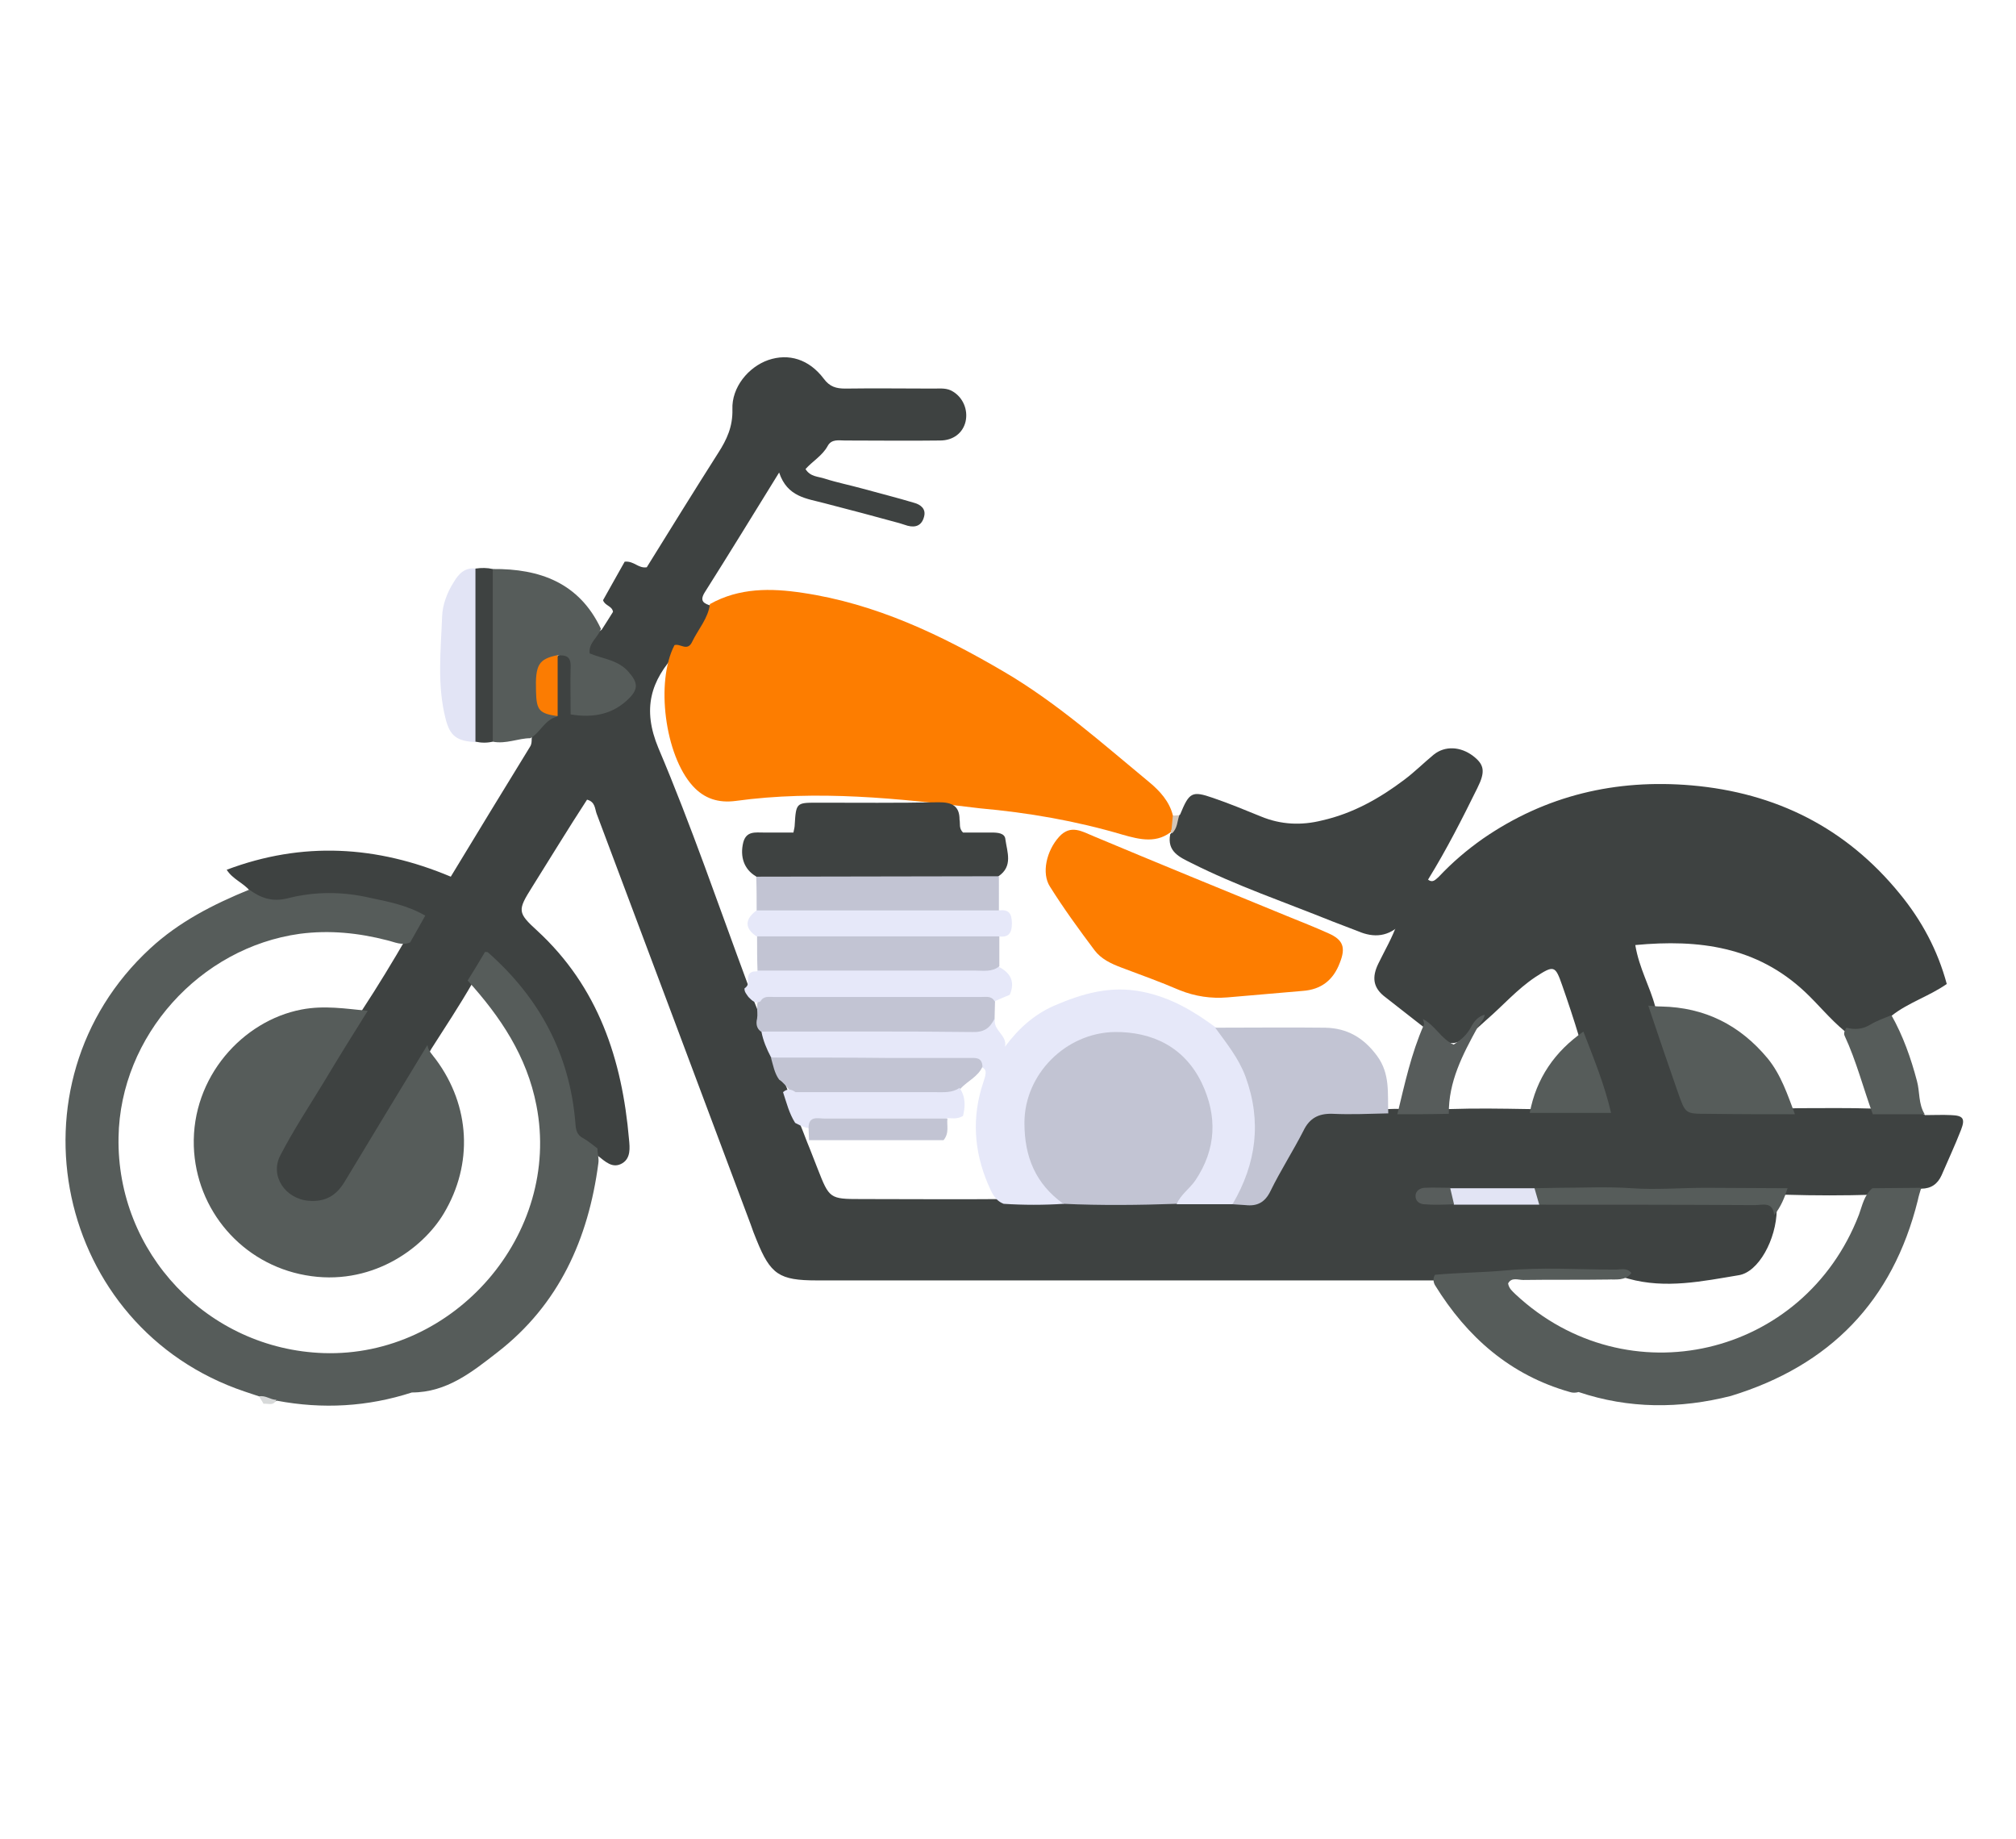 <?xml version="1.0" encoding="utf-8"?>
<!-- Generator: Adobe Illustrator 21.0.0, SVG Export Plug-In . SVG Version: 6.00 Build 0)  -->
<svg version="1.1" id="Layer_1" xmlns="http://www.w3.org/2000/svg" xmlns:xlink="http://www.w3.org/1999/xlink" x="0px" y="0px"
	 viewBox="0 0 466 425" style="enable-background:new 0 0 466 425;" xml:space="preserve">
<style type="text/css">
	.st0{fill:#3E4241;}
	.st1{fill:#FD7D00;}
	.st2{fill:#565C5A;}
	.st3{fill:#E2E4F5;}
	.st4{fill:#D4C6B8;}
	.st5{fill:#D7D9D9;}
	.st6{fill:#E6E8F9;}
	.st7{fill:#C2C4D3;}
	.st8{fill:#575C5B;}
	.st9{fill:#E2E4F4;}
	.st10{fill:#FB7C02;}
	.st11{fill:#585D5C;}
</style>
<g>
	<path class="st0" d="M156.4,150.9c-6,6.4-8,12.9-4.2,22c7.6,17.9,13.9,36.4,20.7,54.7c0.4,0.9,0.7,1.7,1,2.6
		c0.5,1.7,1.4,3.4,1.9,5.1c0.3,1.1,0.5,2.1,0.9,3.2c0.8,1.8,1.4,3.7,2.2,5.6c0.7,1.7,1.3,3.4,2,5c0.5,1.1,0.9,2.1,1.3,3.2
		c0.9,2.5,1.6,5,2.7,7.4c0.8,1.9,1.5,3.9,2.3,5.8c0.6,1.5,1.2,3.1,1.8,4.6c2.7,6.9,2.8,7,10,7c11.1,0,22.2,0.1,33.3,0
		c4.6-0.2,9.2,0.2,13.8,0c8.5-0.1,17,0,25.5,0c4.2,0.2,8.4-0.1,12.6,0.1c4.8,0.9,7.9-1.1,10-5.4c1.4-3,3.3-5.8,4.7-8.8
		c2.4-4.9,6-7.2,11.6-6.7c3.5,0.3,7,0,10.5,0c0.9,0,1.7-0.1,2.6,0c3.9-0.1,7.7-0.1,11.6,0c5.9-0.2,11.9-0.1,17.8,0
		c5.6,0,11.2,0.4,17.2-0.2c-0.6-6.2-3.5-11.1-5.2-16.5c-1.2-4-2.5-7.9-3.9-11.9c-1.6-4.6-1.9-4.7-6.2-1.9c-4.2,2.8-7.5,6.6-11.2,9.8
		c-7.8,7.1-7.8,7.1-15.6,1c-2.6-2-5.2-4.1-7.8-6.1c-3-2.2-3.2-4.7-1.7-7.8c1.5-3.1,3.3-6.1,4.4-9.4c2.1-3.5,3.6-7.5,7.1-10
		c1.1,0.8,1.7,0,2.5-0.7c3.1-3.3,6.5-6.2,10.2-8.8c14.5-10,30.7-13.8,48.2-12.3c19.5,1.7,35.7,9.8,48.1,25
		c5.1,6.2,8.8,13.1,10.9,20.9c-4.2,2.9-8.9,4.3-12.7,7.3c-3,3.1-6.2,5.4-10.9,3.6c-3.4-2.8-6.1-6.2-9.2-9.1
		c-11.1-10.4-24.4-12.2-39.2-10.8c0.9,5.4,3.4,9.6,4.6,14.2c2.2,6,4.2,12.2,6.2,18.3c1.2,3.7,3.3,5.4,7.2,5.3
		c6.6-0.2,13.2,0.1,19.8-0.1c5.8,0,11.5-0.1,17.3,0.1c4,0.1,8.2-0.9,11.9,1.5c2,0,4-0.1,6,0c2.8,0.1,3.3,0.8,2.3,3.4
		c-1.4,3.6-3,7-4.5,10.5c-0.9,2-2.4,3.1-4.7,3.1c-3.5,2.4-7.4,1.3-11.2,1.4c-6.7,0.2-13.3,0.2-20,0c-19.3,0.4-38.5,0.3-57.8,0
		c-6.3,0.1-12.5,0.2-18.8-0.1c-2,0.1-4.1-0.5-7,0.8c3.4,0.7,5.7,0.5,8.1,0.3c6.3-0.2,12.6,0.1,18.9-0.1c15.6-0.1,31.2,0,46.9,0
		c2.7,0,5.8-0.6,7.5,2.6c-0.1,6.8-4.2,14.4-8.8,15.1c-8.4,1.4-16.9,3.2-25.5,0.8c-2.1-0.7-4.3-0.5-6.4-0.6
		c-12.5-0.6-24.9,0.8-37.3,1c-48,0-95.9,0-143.9,0c-8.7,0-10.7-1.4-13.9-9.3c-0.5-1.2-1-2.5-1.4-3.7c-11.9-31.7-23.7-63.3-35.6-94.9
		c-0.4-1.1-0.3-2.7-2.2-3.2c-4.3,6.6-8.5,13.5-12.7,20.2c-3.4,5.4-3.4,5.9,1.2,10.1c14.1,13,19.6,29.7,21.2,48.2
		c0.2,2,0.4,4.3-1.5,5.5c-2.3,1.4-4-0.4-5.7-1.7c-4.3-2.5-6.1-6.1-6.8-11.3c-1.4-11.3-6.6-21.2-14.2-29.7c-1.3-1.4-2.3-3.3-4.7-3.3
		c-1.6,1.1-2.2,2.9-3.3,4.4c-3,5.2-6.3,10.2-9.5,15.2c-5.5,10.1-11.8,19.6-17.7,29.4c-4.1,6.8-9.7,8.9-14.7,6
		c-5.3-3.2-5.6-8.7-0.9-16.1c5.9-9.4,11.7-18.9,17.4-28.4c3.6-5.5,7-11.1,10.3-16.8c2.2-3.2,1.3-5-2.4-6c-8.6-2.3-17.3-3.1-26.1-1.2
		c-3.5,0.8-6.2-0.1-7.9-3.5c-1.5-1.8-3.9-2.6-5.3-4.8c17.5-6.6,34.7-5.6,51.8,1.6c6.2-10.2,12.2-20.1,18.3-30
		c0.4-0.6,0.4-1.2,0.4-1.9c0.2-3.2,3.9-4.1,4.6-6.9c0.6-3.9-0.6-8,1-11.9c2.6-2,4-0.8,4.6,1.8c0.6,2.3,0.3,4.6,0.3,6.9
		c0.1,2.9,1.6,3.8,4.3,3.3c1.8-0.4,3.6-0.9,5.1-2c3.1-2.1,3-4.5,0-6.7c-0.9-0.7-2.1-1.1-3.1-1.5c-5.4-2.4-5.6-4.4-0.6-8.2
		c0.9-1.4,1.8-2.8,2.6-4.1c-0.2-1.4-1.9-1.4-2.3-2.7c1.7-3,3.4-6.1,5-8.9c2.2-0.2,3.1,1.6,5.1,1.3c5.4-8.7,10.9-17.6,16.5-26.4
		c2-3.1,3.4-6.1,3.3-10.1c-0.2-5.1,3.7-9.8,8.3-11.4c4.7-1.6,9.4-0.2,12.8,4.3c1.4,1.9,2.9,2.3,5,2.3c6.8-0.1,13.7,0,20.5,0
		c1.5,0,3-0.2,4.4,0.7c2.3,1.4,3.5,4.2,2.9,6.9c-0.6,2.6-2.8,4.4-5.9,4.4c-7.3,0.1-14.6,0-22,0c-1.4,0-3.1-0.4-4,1.3
		c-1.2,2.2-3.5,3.5-5.1,5.3c1.1,1.8,2.9,1.7,4.4,2.2c2.8,0.9,5.8,1.5,8.7,2.3c4,1.1,8,2.1,12,3.3c1.5,0.4,2.8,1.4,2.3,3.2
		c-0.5,2-1.9,2.6-3.8,2.1c-0.6-0.2-1.3-0.4-1.9-0.6c-5.8-1.6-11.5-3.1-17.3-4.6c-4.1-1.1-8.6-1.4-10.5-7.1
		c-6,9.7-11.5,18.7-17.2,27.7c-1.3,2.1-0.1,2.6,1.5,3.1C164.8,145.2,162.2,149,156.4,150.9z"/>
	<path class="st1" d="M185.5,137c16.9,2.5,32,9.7,46.5,18.2c12.3,7.2,22.8,16.6,33.7,25.6c2.4,2,4.6,4.4,5.4,7.6
		c0.7,1.1,0.7,2.2,0.1,3.4c-3.6,3.3-7.8,2.2-11.7,1.1c-10.8-3.2-21.8-5.1-33-6.1c-18.8-2.3-37.6-4.3-56.5-1.7
		c-3.9,0.5-7.2-0.5-9.9-3.5c-6.4-7.1-8.6-24-4.2-32.5c1.3-0.5,3,1.6,4.1-0.8c1.4-2.9,3.7-5.4,4.1-8.7
		C170.9,135.8,178.2,135.9,185.5,137z"/>
	<path class="st2" d="M59.9,322.7c-1.1-0.4-2.2-0.7-3.3-1.1c-43.8-14.7-55.8-71.1-21.9-102.4c6.7-6.2,14.6-10.2,22.9-13.6
		c2.7,1.9,5.2,2.9,8.9,2c6.2-1.6,12.7-1.6,19.1-0.1c4.3,0.9,8.5,1.7,12.7,4.1c-1.3,2.3-2.4,4.3-3.5,6.2c-1.9,0.8-3.6-0.1-5.3-0.5
		c-6.6-1.7-13.3-2.4-20.2-1.5c-23.1,3.2-41.5,23.6-41.9,47c-0.5,26.7,20.6,49,47.4,49.9c30.2,1,55-27.5,49.2-57.2
		c-2.2-11.4-8.3-20.5-15.9-28.9c1.4-2.2,2.7-4.4,4-6.6c0.4,0,0.6,0,0.7,0.1c11.9,10.5,18.9,23.5,20.2,39.4c0.1,1.6,0.3,2.8,1.9,3.6
		c1.1,0.6,2.1,1.5,3.2,2.3c0,1.2,0.4,2.3,0.2,3.5c-2.3,17.4-9.1,32.6-23.3,43.6c-5.8,4.5-11.7,9.3-19.8,9.3
		c-10.2,3.3-20.6,3.9-31.2,1.9C62.3,324.6,61.2,322.9,59.9,322.7z"/>
	<path class="st0" d="M313.9,215.2c-2-0.8-4-1.5-6-2.3c-10.9-4.4-22.1-8.2-32.6-13.5c-2.6-1.3-5.6-2.6-4.8-6.6
		c1.3-1.3,0.9-3.4,2.3-4.6c2.1-5.1,2.7-5.5,7.6-3.8c3.8,1.3,7.4,2.8,11.1,4.3c4.6,1.9,9.3,2.1,14.1,0.9c7.1-1.6,13.3-5.1,19-9.4
		c2.4-1.8,4.5-3.9,6.8-5.8c2.6-2.1,6.2-1.9,9.1,0.3c2.6,2,2.9,3.6,1,7.4c-3.5,7.1-7.1,14.2-11.3,21c-1.5,3.8-4.3,6.8-6.2,10.3
		C321,216.5,317.6,216.8,313.9,215.2z"/>
	<path class="st2" d="M362.9,321.7c-13.8-3.9-23.8-12.7-31.2-24.7c-0.4-0.7-0.5-1.6,0-2.4c5.4-0.5,10.8-0.5,16.3-1
		c8.4-0.8,16.9-0.2,25.4-0.2c1.3,0,2.7-0.5,3.7,0.8c-1.5,1.9-3.6,1.4-5.5,1.5c-6.5,0.1-13,0-19.5,0.1c-1.2,0-2.7-0.7-3.5,0.8
		c0.2,1.2,1,1.8,1.7,2.5c25.8,24.1,66.7,14.6,79.4-18.4c0.8-2.2,1.2-4.5,3.1-6.1c3.8,0,7.5-0.1,11.3-0.1c-0.3,1-0.6,1.9-0.8,2.9
		c-5.8,23.3-20.3,38.2-43.2,45.2c-11.8,3-23.6,3-35.2-0.9C364.2,321.9,363.5,321.9,362.9,321.7z"/>
	<path class="st2" d="M113.9,171.4c-1.5-1.6-1.6-3.6-1.6-5.6c-0.1-9.6-0.1-19.2,0-28.7c0-2,0.1-4,1.6-5.6c10.9-0.1,20,3.2,25,13.8
		c-0.6,2-2.9,3.2-2.6,5.7c3.1,1.3,6.7,1.5,9.1,4.4c2,2.3,2.2,3.8,0,6c-3.6,3.6-8.1,4.6-13.5,3.7c0-3.8-0.1-7.4,0-11
		c0.1-2.4-1.1-2.8-3.1-2.6c-5.2,5.3-5.2,9,0,14.1c-2.9,0.7-3.9,3.7-6.2,5C119.8,170.6,117,172,113.9,171.4z"/>
	<path class="st3" d="M111.5,136.6c0.1,9.9,0.1,19.8,0,29.8c0,1.8-0.2,3.6-1.5,5.1c-4.4-0.2-6-1.4-7-5.4c-2-7.8-1.1-15.8-0.8-23.7
		c0.1-2.6,1.1-5.4,2.7-7.9c1.2-2,2.6-3.4,5.1-3.1C111.3,132.9,111.5,134.7,111.5,136.6z"/>
	<path class="st2" d="M426.4,239.4c-0.3-0.6,0-1.3,0.4-1.9c1.9,0.5,3.7,0.4,5.5-0.7c1.5-0.9,3.2-1.5,4.9-2.2
		c2.7,4.8,4.5,9.9,5.9,15.2c0.7,2.5,0.3,5.3,1.8,7.7c-4,0-8,0-12,0C430.7,251.5,429.1,245.2,426.4,239.4z"/>
	<path class="st0" d="M113.9,131.5c0,13.3,0,26.6,0,39.9c-1.3,0.3-2.6,0.3-4,0c0-13.3,0-26.7,0-40
		C111.3,131.2,112.6,131.2,113.9,131.5z"/>
	<path class="st4" d="M270.7,192.3c-0.1-0.2-0.1-0.4,0.1-0.6c0.1-1.1,0.2-2.2,0.3-3.2c0.5,0,1-0.1,1.5-0.1c-0.5,1.4-0.4,3-1.7,4.2
		C270.9,192.5,270.8,192.4,270.7,192.3z"/>
	<path class="st5" d="M60.9,324.4c-0.3-0.6-0.7-1.1-1-1.7c1.5-0.3,2.6,0.8,4,0.8C63.2,325,62,324.3,60.9,324.4z"/>
	<path class="st2" d="M74.9,250c-3.4,5.6-7.1,11.2-10.1,17c-2.5,4.8,1.2,10.1,6.6,10.5c3.8,0.3,6.3-1.2,8.2-4.3
		c6.4-10.6,12.8-21.2,19.2-31.7c0.2,1.4,1.2,2.3,2,3.4c7.9,10.7,8.6,24.1,1.8,35.5c-5,8.4-17.1,17-32,14.3
		c-14.6-2.6-25.3-15-25.8-29.8c-0.5-16,11.3-29,24.9-31.6c5.2-1,10.2-0.2,15.3,0.3C81.6,239,78.2,244.5,74.9,250z"/>
	<path class="st6" d="M285.7,241.7c6.6,10.4,7.5,21.3,2.7,32.6c-0.7,1.7-1.6,3.3-3.5,4c-4.3,0-8.6,0-12.9,0
		c-0.3-3.1,2.3-4.6,3.7-6.8c4.7-7.6,4.1-17.6-1.8-24.6c-5.3-6.4-15.4-8.7-23.1-5.4c-13.3,5.8-17,21.5-7.5,32.7c1,1.2,2.8,2,2.6,4
		c-4.6,0.3-9.3,0.3-13.9,0c-2.1-0.8-2.8-2.7-3.6-4.5c-3.3-7.7-3.8-15.6-1.1-23.6c0.6-1.9,1.3-3.5-1.6-3.7
		c-13.3-1.1-26.6-0.2-39.9-0.5c-2.6-0.1-5.4,0.2-7.6-1.6c-1-1.9-1.8-3.8-2.2-5.9c1-2.6,3.3-1.5,5-1.5c11.6-0.1,23.2-0.1,34.8,0
		c4.8,0,9.6,0.3,14.2-1.5c-0.6,2.7,2.9,3.8,2.3,6.5c3.1-4.2,6.8-7.5,11.4-9.5c6.5-2.8,13-4.7,20.4-3.2c6.5,1.3,11.9,4.5,17,8.3
		C282.9,238.5,284.5,239.8,285.7,241.7z"/>
	<path class="st7" d="M245.8,278.2c-6.4-4.6-9-10.8-9-18.7c0-11.3,9.6-20.8,20.8-21c8.8-0.1,16.2,3.5,20.2,11.8
		c3.6,7.6,3.4,15.2-1.5,22.5c-1.3,1.9-3.3,3.2-4.3,5.4C263.3,278.5,254.6,278.6,245.8,278.2z"/>
	<path class="st7" d="M306.3,237.5c5.1,0.1,8.9,2.3,12,6.5c3.1,4.2,2.4,8.7,2.6,13.3c-4.3,0.1-8.6,0.3-12.9,0.1
		c-3.2-0.1-5.3,1-6.7,3.9c-2.4,4.7-5.3,9.2-7.6,13.9c-1.3,2.7-3.1,3.6-5.8,3.3c-1-0.1-2-0.1-3-0.2c5.5-9.4,6.8-19.1,3-29.5
		c-1.6-4.3-4.4-7.7-7-11.3C289.4,237.5,297.9,237.4,306.3,237.5z"/>
	<path class="st2" d="M394.6,257.4c-5.1,0-5,0-6.8-5.1c-2.3-6.6-4.6-13.3-6.8-19.9c1,0.1,2,0.2,3,0.2c10.1,0.2,18.2,4.3,24.6,12
		c3.1,3.8,4.6,8.4,6.3,12.9C408.2,257.5,401.4,257.5,394.6,257.4z"/>
	<path class="st7" d="M175,235.4c0.3-1.8-0.6-3.8,1-5.3c1.1-0.8,2.4-1.2,3.8-1.2c15.3-0.2,30.6-0.2,45.9,0c1.7,0,3.9-0.1,4.3,2.5
		c0,1.3-0.1,2.6-0.1,4c-1.1,2.2-2.4,3.2-5.2,3.1c-16.3-0.2-32.5-0.1-48.8-0.1C174.9,237.7,174.7,236.6,175,235.4z"/>
	<path class="st6" d="M173,230.4c-0.4-0.6-1-1.2-0.9-2c0.8-0.5,0.9-1.2,0.8-2c-0.1-1.4,0.7-2,2-1.9c2.2-1.9,5-1.6,7.6-1.6
		c14.6-0.1,29.3,0,43.9-0.1c1.5,0,3-0.1,4.4,0.6c2.8,1.4,3.9,3.5,2.6,6.5c-1.2,0.5-2.4,1-3.5,1.5c-0.7-1.3-2-1-3.1-1
		c-16,0-31.9,0-47.9,0c-1.1,0-2.4-0.3-3.1,1C174.6,232.1,173.8,231.2,173,230.4z"/>
	<path class="st7" d="M216.9,253.9c-10.5,0-21,0.5-31.5-0.3c-2.6-0.3-3.4-2.9-5.3-4.1c-1.1-1.5-1.4-3.4-1.9-5.1
		c9.3,0,18.5,0,27.8,0.1c6,0,11.9,0,17.9,0c1.5,0,3.1-0.3,3.2,2c-1,2.3-3.4,3.3-5,5C220.9,253.6,218.9,253.9,216.9,253.9z"/>
	<path class="st6" d="M222.6,257.9c-1.4,0.8-2.5,0.5-3.7,0.5c-2.1,1.8-4.6,1.4-7.1,1.5c-7.7,0.3-15.4-0.5-23.1,0.5
		c-1.8,0.8-3.3-0.1-4.9-0.9c-1.4-2.2-2-4.7-2.8-7.1c1-0.9,1.9-0.7,2.9,0c10.7,0,21.5,0,32.2,0c2,0,4,0.2,5.7-1
		C223.3,253.6,223.1,255.8,222.6,257.9z"/>
	<path class="st2" d="M405.6,278.5c-16.6-0.1-33.2-0.1-49.8-0.1c-1.5-0.9-2.2-2.1-1.1-3.8c1.8,0,3.7-0.1,5.5-0.1
		c5.7,0,11.3-0.3,17,0.1c5.7,0.4,11.4-0.1,17.1-0.1c6.3,0,12.6,0.1,18.9,0.1c-0.7,2.2-1.6,4.4-3.1,6.2
		C409.8,277.6,407.4,278.5,405.6,278.5z"/>
	<path class="st2" d="M372.4,257.2c-6.6,0-12.7,0-18.8,0c1.5-8,5.8-14.2,12.4-18.8C368.4,244.6,370.9,250.7,372.4,257.2z"/>
	<path class="st8" d="M323,257.5c1.7-7,3.2-14,6.1-20.6c0.2-0.4-0.1-1-0.2-1.4c2.8,1.4,4.2,4.6,7.1,5.9c1.8-1.1,3.1-2.3,4-4
		c0.7-1.3,1.6-2.5,3.2-2.9c-0.2,1.2-1.1,2-1.7,3c-3.4,6.2-6.7,12.5-6.6,19.9C330.9,257.5,326.9,257.5,323,257.5z"/>
	<path class="st9" d="M336.1,278.4c-1.2-1-1.9-2.2-0.9-3.8c6.5,0,13,0,19.5,0c0.4,1.3,0.7,2.5,1.1,3.8
		C349.2,278.4,342.7,278.4,336.1,278.4z"/>
	<path class="st10" d="M128.9,165.5c-4.2-0.6-4.9-1.3-5-5.7c-0.2-6.2,0.6-7.5,5-8.4C128.9,156.1,128.9,160.8,128.9,165.5z"/>
	<path class="st11" d="M329.1,278.3c-1-0.1-1.9-0.7-1.9-1.9c0-1.2,1-1.8,2-1.9c2-0.1,4,0,6,0c0.3,1.3,0.6,2.5,0.9,3.8
		C333.8,278.4,331.4,278.5,329.1,278.3z"/>
	<path class="st1" d="M272.6,228.8c-4.4-1.9-8.9-3.5-13.4-5.2c-2.4-0.9-4.7-2-6.2-4c-3.6-4.8-7.1-9.6-10.3-14.7
		c-2-3.1-0.8-8.3,2.1-11.5c2.7-3,5.4-1.2,8.1-0.1c14.8,6.2,29.7,12.3,44.6,18.4c3.2,1.3,6.5,2.6,9.6,4c3.4,1.5,4,3.3,2.6,6.8
		c-1.5,4-4.3,6.2-8.6,6.5c-5.8,0.5-11.6,1-17.4,1.5C280,230.8,276.3,230.3,272.6,228.8z"/>
	<path class="st0" d="M222.6,192.4c2.1,0,4.4,0,6.6,0c1.4,0,3.1,0.1,3.2,1.6c0.4,2.9,1.8,6.2-1.6,8.5c-1.9,1.7-4.3,1.5-6.6,1.5
		c-14.3,0-28.5,0-42.8,0c-2.3,0-4.7,0.1-6.7-1.5c-2.7-1.6-3.7-4.5-2.9-7.8c0.7-2.7,2.8-2.3,4.8-2.3c2.3,0,4.6,0,6.8,0
		c0.2-0.9,0.3-1.4,0.3-1.8c0.3-5,0.4-5.1,5-5.1c9.4,0,18.9,0.1,28.3-0.1c3,0,4.8,0.8,4.8,4C222,190.4,221.6,191.4,222.6,192.4z"/>
	<path class="st7" d="M230.9,210.4c-1.9,1.9-4.3,1.6-6.6,1.6c-14.3,0.1-28.5,0.1-42.8,0c-2.3,0-4.7,0.2-6.6-1.6c0-2.6,0-5.2-0.1-7.8
		c18.7,0,37.4-0.1,56.1-0.1C230.9,205.2,230.9,207.8,230.9,210.4z"/>
	<path class="st7" d="M175,216.4c1.9-1.8,4.3-1.6,6.6-1.6c14.3-0.1,28.5-0.1,42.8,0c2.3,0,4.7-0.2,6.6,1.6c0,2.3,0,4.6,0,6.9
		c-1.7,1.4-3.8,1-5.7,1c-16.7,0-33.5,0-50.2,0C175,221.8,175,219.1,175,216.4z"/>
	<path class="st6" d="M174.9,210.4c18.6,0,37.3,0,55.9,0c2.3-0.3,3.1,0.6,3.1,3c0,2.4-0.9,3.3-3.1,3c-18.6,0-37.3,0-55.9,0
		C172.1,214.6,172.1,212.4,174.9,210.4z"/>
	<path class="st7" d="M190.6,258.5c9.5,0,18.9,0,28.4,0c-0.2,1.6,0.5,3.3-0.9,5c-10.2,0-20.7,0-31.1,0c0-1-0.1-2-0.1-3
		C187,257.8,189.1,258.5,190.6,258.5z"/>
</g>
</svg>
